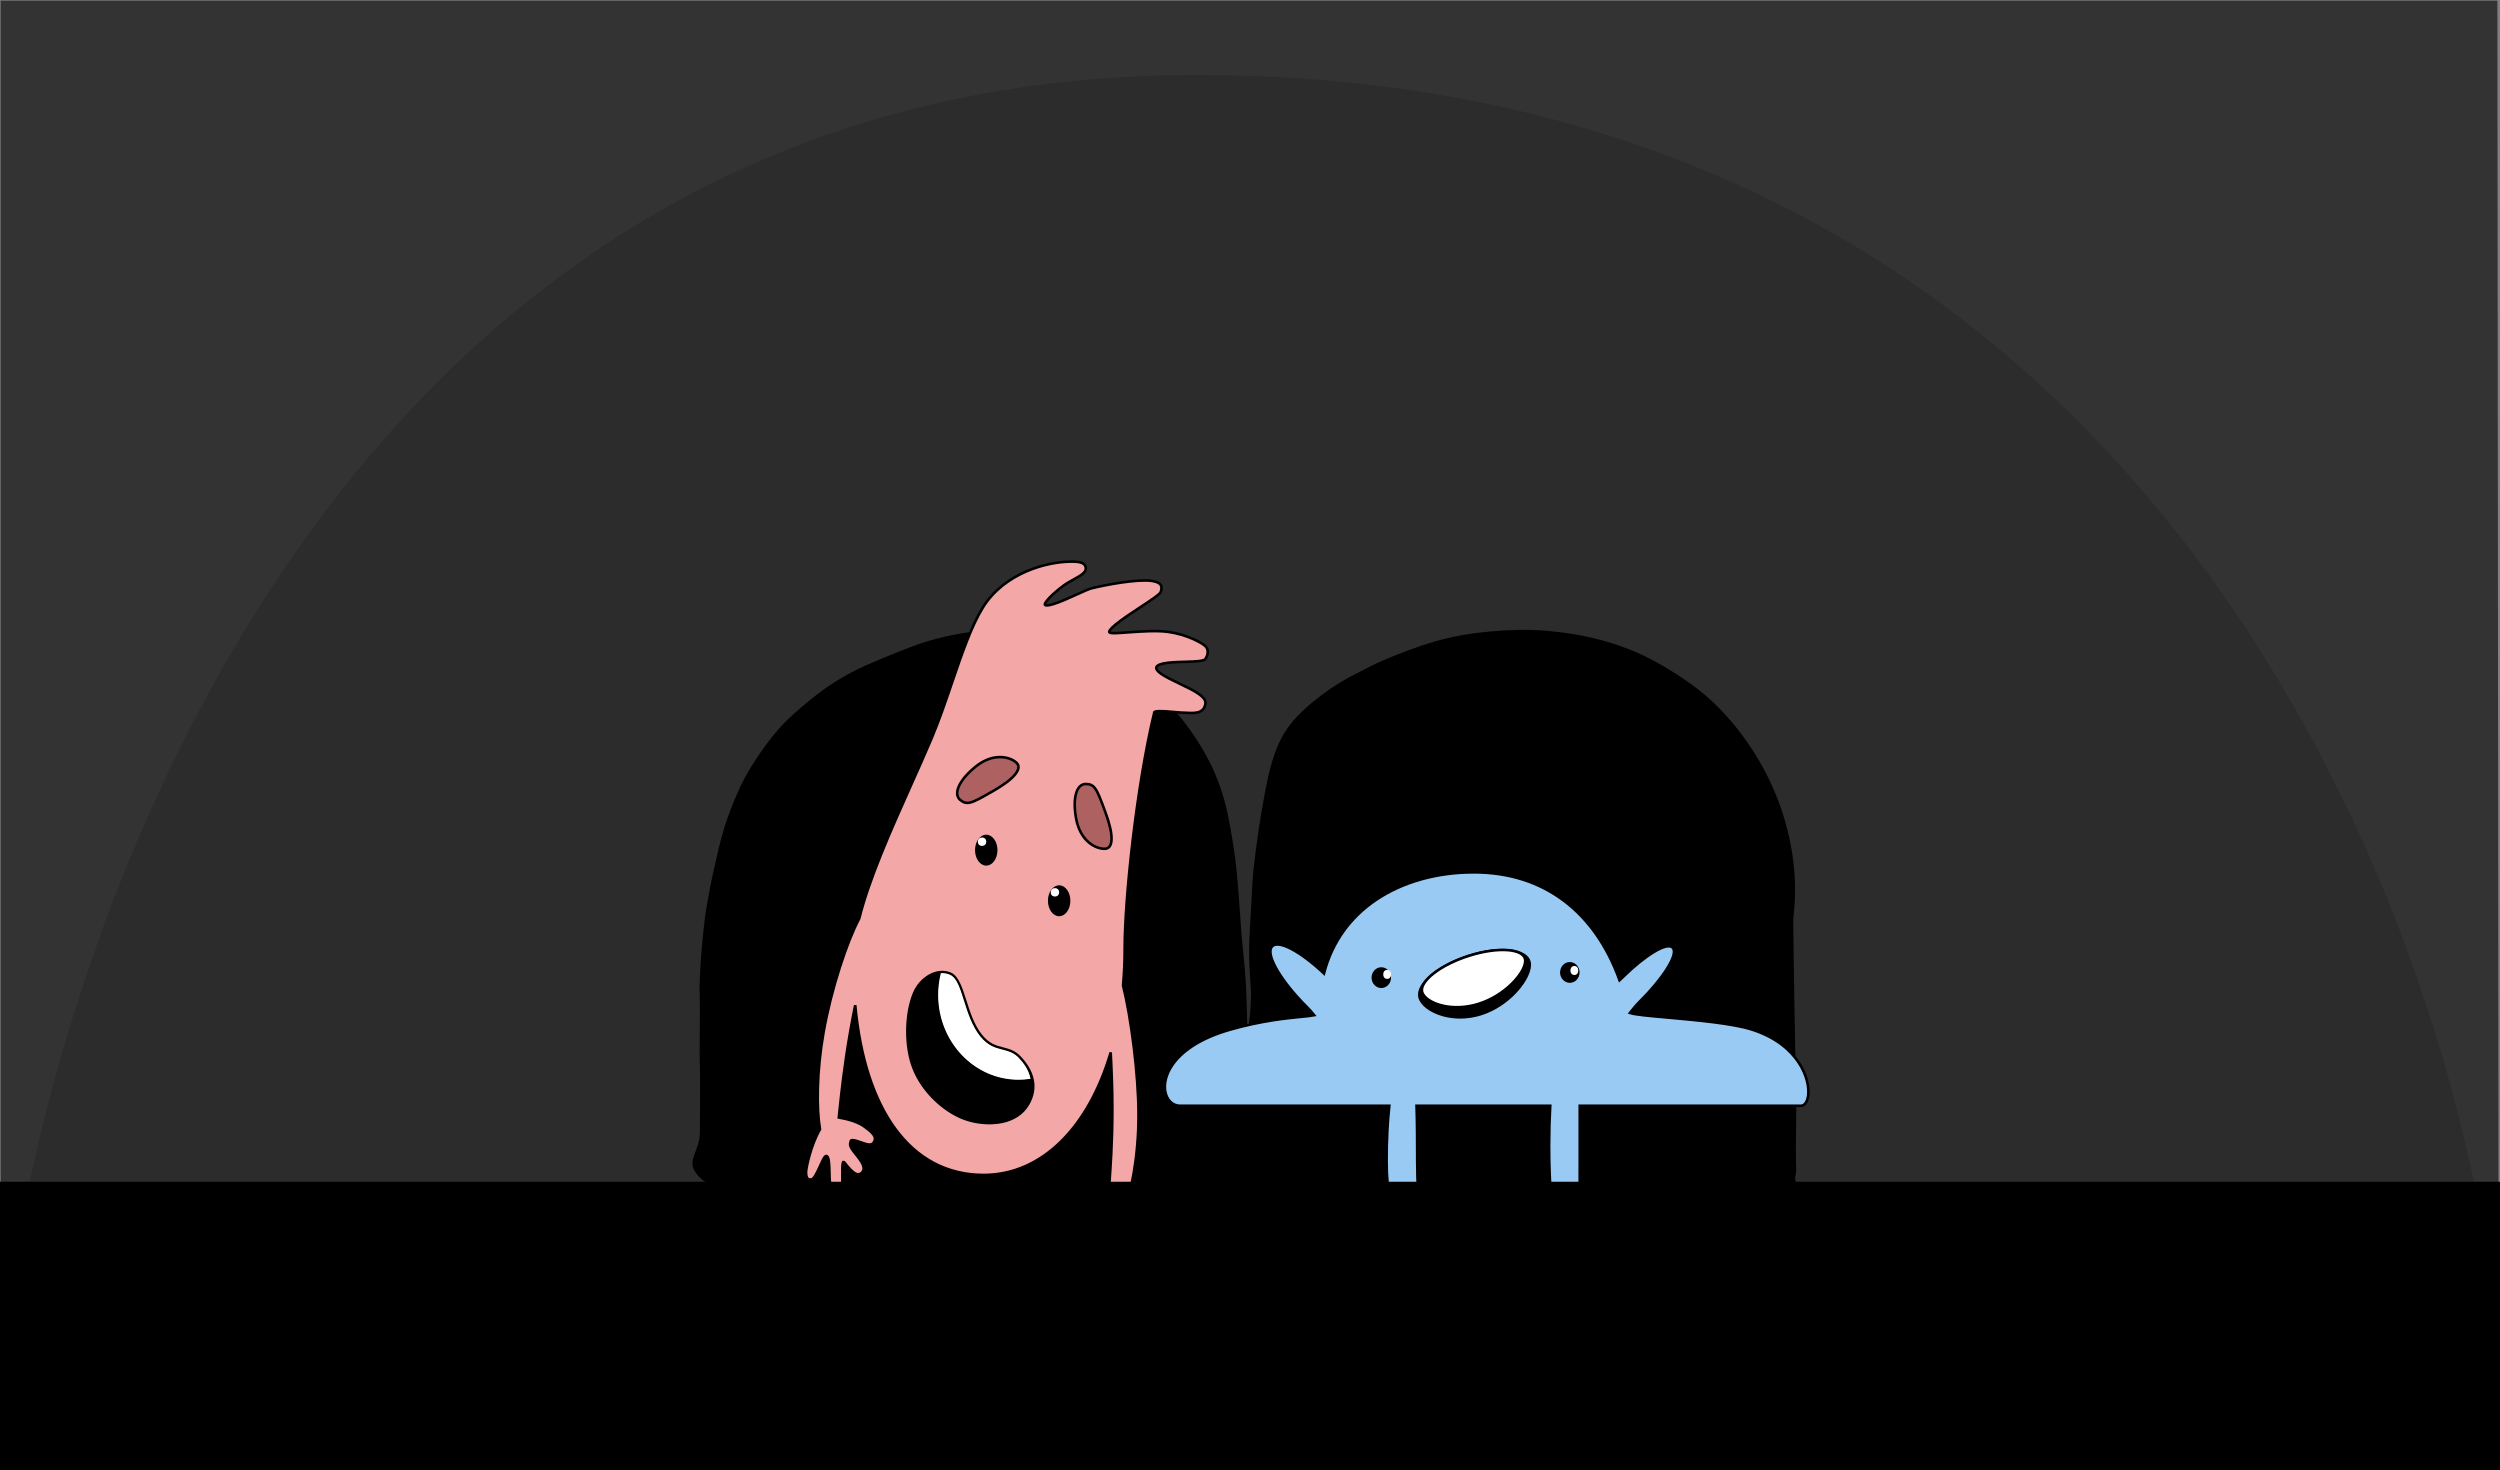 <?xml version="1.0" encoding="UTF-8"?>
<svg width="1923px" height="1131px" viewBox="0 0 1923 1131" version="1.1" xmlns="http://www.w3.org/2000/svg" xmlns:xlink="http://www.w3.org/1999/xlink">
    <rect x="0" y="0" width="1923" height="1131" fill="#808080" stroke="none"/>
    <!-- Generator: Sketch 62 (91390) - https://sketch.com -->
    <title>2scene2-2</title>
    <desc>Created with Sketch.</desc>
    <g id="Page-1" stroke="none" stroke-width="1" fill="none" fill-rule="evenodd">
        <g id="2scene2-2" fill-rule="nonzero">
            <g id="2scene1-(2)">
                <g id="Layer_3">
                    <polygon id="Path" fill="#333333" points="1922 1082 0.5 1082 0.5 0.5 1921 0.5"></polygon>
                    <path d="M1046.546,1124.14 C1433.862,1124.14 1769.718,1124.14 1907.47,1124.14 C1969.621,1124.14 1862.054,57.665 919.683,57.665 C76.665,57.665 -37.527,1124.14 9.883,1124.14 C443.382,1124.14 510,1124.14 1046.546,1124.14 Z" id="Oval" fill="#2C2C2C"></path>
                </g>
                <g id="Layer_2" transform="translate(532, 484)" fill="#000000">
                    <g id="Group-4" transform="translate(425, 227) scale(-1, 1) translate(-425, -227) ">
                        <g id="Group" transform="translate(0.236, 0.459)">
                            <path d="M419.439,279.262 C420.046,268.94 420.957,258.472 420.957,248.15 C420.957,237.827 420.198,227.36 419.591,217.038 C418.984,206.715 418.681,196.393 417.77,186.071 C416.708,175.749 415.342,165.426 413.824,155.25 C412.307,144.927 410.637,134.75 408.664,124.574 C405.629,109.163 402.291,93.461 394.096,79.795 C388.481,70.345 380.437,62.495 371.787,55.371 C363.289,48.392 353.88,41.85 344.167,36.616 C333.696,30.946 322.314,26.585 311.084,22.514 C299.854,18.443 288.32,14.663 276.483,12.192 C264.646,9.72 252.657,8.121 240.668,7.249 C228.527,6.377 216.386,6.086 204.397,6.958 C192.257,7.83 180.268,9.284 168.431,11.901 C156.593,14.518 145.06,18.153 133.83,22.514 C122.751,26.876 112.128,32.691 101.96,38.942 C91.793,45.194 81.928,51.882 73.126,59.878 C64.324,67.874 56.585,76.742 49.452,86.047 C42.319,95.351 36.097,105.383 30.786,115.705 C25.474,126.027 21.073,136.931 17.734,147.98 C14.396,159.175 5.35,165.726 4.136,177.211 C2.922,188.696 2.545,193.27 2.545,210.585 C2.545,227.901 0.811,336.543 0.204,352.245 C-0.403,367.801 0.811,397.131 0.204,412.687 C-0.403,428.388 6.049,423.192 11.664,437.876 C17.734,453.577 24.563,438.166 46.265,438.021 C56.281,438.021 67.966,437.876 81.169,437.73 C91.944,437.73 103.63,437.149 116.074,437.003 C127.152,436.858 138.838,437.149 150.978,437.003 C162.36,436.858 174.046,437.294 185.883,437.149 C197.417,437.003 209.102,436.858 220.787,436.712 C232.473,436.567 244.158,435.695 255.692,435.404 C267.529,435.113 279.214,435.259 290.596,434.968 C302.585,434.677 314.271,433.95 325.501,433.659 C337.945,433.223 349.63,433.078 360.405,432.642 C373.608,432.06 385.294,431.333 395.158,430.752 C416.252,429.298 428.697,427.408 428.697,425.227 C428.697,421.447 428.545,407.054 427.331,388.736 C426.724,377.541 426.117,364.893 425.206,352.245 C424.447,339.596 422.93,326.948 422.171,315.753 C420.653,294.818 419.743,297.58 419.439,279.262 Z" id="Path"></path>
                            <path d="M407.367,279.262 C407.949,272.138 408.822,265.014 409.259,257.89 C409.841,250.767 409.986,243.643 409.695,236.519 C409.259,222.271 408.968,207.878 408.094,193.776 C407.221,179.529 405.329,165.281 403.437,151.179 C401.545,137.222 399.216,123.265 396.305,109.599 C393.54,96.805 389.464,84.011 382.187,72.962 C375.055,62.059 364.867,53.045 354.533,45.049 C343.471,36.471 331.391,29.347 318.583,23.823 C305.484,18.153 291.948,13.064 278.266,8.993 C264.294,4.923 250.03,2.597 235.621,1.288 C221.358,-0.02 206.948,-0.457 192.539,0.707 C164.158,3.033 135.921,9.866 110.742,23.241 C98.661,29.638 86.727,37.198 75.811,45.63 C64.895,54.062 55.288,63.948 46.556,74.707 C29.381,96.078 16.282,120.794 8.713,147.108 C0.708,174.876 -1.62,204.68 4.347,233.175 C5.075,236.664 5.948,240.154 6.821,243.643 C7.695,246.841 9.15,250.185 9.296,253.093 C9.587,257.6 9.587,262.252 9.296,266.759 C8.713,276.645 8.277,286.531 7.695,296.272 C6.53,315.899 5.657,335.525 4.929,355.152 C4.493,364.893 4.056,374.634 3.91,384.374 C3.765,393.824 4.201,403.565 3.037,413.015 C2.892,413.887 3.037,412.724 3.037,412.724 C3.037,413.015 2.892,413.306 2.892,413.596 C2.746,414.178 2.746,414.614 2.6,415.196 C2.309,416.213 2.164,417.231 1.873,418.249 C1.291,420.429 0.854,422.756 0.417,425.082 C-0.31,430.025 0.854,435.259 2.6,439.911 C4.201,444.418 6.53,448.779 11.042,450.96 C15.7,453.141 20.503,452.263 25.015,450.669 C26.47,450.088 27.926,449.506 29.381,448.925 C30.254,448.634 30.982,448.198 31.855,447.907 C32.146,447.762 33.893,447.325 32.729,447.616 C31.419,447.907 33.311,447.471 33.602,447.325 C35.785,446.599 38.114,446.162 40.443,445.726 C41.461,445.581 39.86,445.872 39.86,445.726 C39.86,445.726 40.734,445.581 40.879,445.581 C41.461,445.581 42.189,445.436 42.917,445.436 C44.518,445.436 45.973,445.436 47.574,445.436 C60.674,445.436 73.773,445.29 86.872,445.145 C114.817,444.563 142.617,444.854 170.562,444.854 C185.116,444.854 199.671,444.709 214.226,444.418 C228.489,444.127 242.753,443.255 257.017,443.109 C271.135,442.964 285.253,442.673 299.225,442.092 C312.907,441.51 326.442,441.219 340.124,440.783 C353.078,440.347 365.886,439.62 378.839,438.602 C385.534,438.166 392.23,437.439 398.925,436.712 C402.709,436.276 406.493,435.84 410.132,434.677 C414.498,433.369 419.01,431.043 419.447,425.954 C419.592,422.901 419.447,419.848 419.301,416.795 C419.01,404.437 418.283,392.08 417.7,379.867 C416.973,365.765 416.245,351.518 415.081,337.415 C414.062,325.494 413.334,313.718 412.315,301.796 C412.024,298.307 411.733,294.818 411.151,291.474 C411.151,291.038 411.005,290.747 411.005,290.311 C410.86,289.148 411.296,291.91 411.005,290.602 C410.86,289.584 410.714,288.566 410.569,287.549 C410.423,286.386 410.277,285.368 410.132,284.205 C409.986,283.623 409.986,282.896 409.841,282.315 C409.695,281.006 409.55,280.57 409.55,279.843 C409.404,271.847 394.704,271.847 394.849,279.843 C394.849,281.443 394.413,284.786 394.267,287.258 C394.122,289.148 393.976,291.038 393.976,292.928 C393.831,295.981 394.267,298.889 394.558,301.942 C395.723,313.572 396.305,325.203 397.324,336.834 C398.488,350.645 399.216,364.602 399.944,378.414 C400.671,390.626 401.399,402.983 401.69,415.196 C401.836,418.54 401.69,421.883 401.836,425.082 C401.836,425.227 401.836,425.518 401.836,425.663 C401.545,424.936 402.709,422.756 402.855,422.465 C404.019,420.866 404.456,420.866 403.873,421.302 C406.493,419.266 405.62,420.284 405.038,420.575 C403,421.302 406.348,420.284 405.474,420.429 C404.747,420.575 404.019,420.866 403.291,421.011 C401.545,421.447 399.798,421.738 398.052,421.883 C397.033,422.029 395.868,422.174 394.849,422.319 C394.267,422.465 393.685,422.465 393.103,422.61 C392.666,422.61 392.23,422.756 391.793,422.756 C393.103,422.61 393.103,422.61 392.084,422.756 C386.117,423.337 380.295,423.919 374.327,424.209 C348.129,426.099 321.785,426.536 295.586,427.699 C281.76,428.28 267.933,428.571 253.96,428.716 C239.988,428.862 226.015,429.879 212.043,430.17 C184.243,430.752 156.298,430.752 128.499,430.606 C102.155,430.461 75.811,431.333 49.321,431.624 C43.499,431.624 37.677,431.769 32.001,433.078 C27.635,434.096 23.559,435.84 19.484,437.585 C18.756,437.876 18.174,438.166 17.446,438.457 C16.136,439.039 19.484,437.876 18.174,438.166 C17.883,438.312 17.592,438.312 17.301,438.457 C17.01,438.457 16.719,438.602 16.427,438.602 C15.117,438.893 18.756,438.457 17.592,438.457 C16.864,438.457 15.991,438.166 18.756,438.602 C17.155,438.312 20.503,439.475 19.484,438.893 C18.465,438.312 21.23,440.202 20.212,439.329 C19.338,438.602 20.357,439.039 20.648,439.911 C20.503,439.475 19.775,438.602 19.484,438.166 C18.611,437.003 20.066,439.62 19.484,438.166 C19.338,437.73 19.047,437.294 18.902,436.712 C18.32,435.259 17.883,433.659 17.446,432.06 C17.301,431.479 17.155,430.897 17.01,430.316 C16.573,428.571 17.155,431.624 17.01,430.025 C16.864,429.007 16.864,428.135 16.864,427.117 C16.864,426.39 16.719,425.227 17.01,424.5 C16.282,426.099 16.864,425.373 17.01,424.646 C17.155,424.064 17.301,423.483 17.446,423.046 C18.611,418.103 19.775,413.306 20.066,408.217 C20.648,399.203 20.357,390.335 20.503,381.321 C20.939,362.276 21.813,343.231 22.831,324.331 C23.85,304.995 24.578,285.659 25.742,266.177 C26.034,261.67 25.888,257.164 25.742,252.802 C25.597,249.022 24.432,245.824 23.268,242.334 C22.249,238.845 21.376,235.356 20.503,231.867 C17.592,219.073 16.719,205.552 17.301,192.032 C18.465,165.717 25.888,138.53 37.968,115.414 C50.049,92.153 66.059,71.072 86.435,55.225 C97.06,46.939 106.958,40.687 118.747,34.436 C124.278,31.383 130.1,28.766 136.067,26.439 C142.471,23.968 147.274,22.223 154.115,20.333 C160.664,18.443 167.36,16.99 174.055,15.826 C181.332,14.518 186.717,13.936 193.413,13.355 C207.531,12.192 221.649,12.483 235.621,13.791 C241.443,14.373 248.138,15.245 254.979,16.553 C261.82,17.862 268.515,19.316 275.064,21.351 C287.727,25.131 299.953,29.638 312.47,35.163 C324.841,40.687 335.321,46.939 345.8,55.225 C355.552,62.931 363.994,70.491 370.543,80.958 C376.947,91.135 380.295,103.638 382.915,115.705 C385.826,128.79 388.009,142.02 389.901,155.25 C393.976,183.018 395.868,210.931 397.324,238.991 C398.052,252.511 397.324,265.887 397.178,279.262 C397.033,284.932 406.93,284.786 407.367,279.262 Z" id="Path"></path>
                        </g>
                        <g id="Group" transform="translate(416.983, 0.289)">
                            <path d="M421.865,215.288 C420.067,204.664 418.119,194.185 415.721,183.707 C413.324,173.229 411.077,162.605 407.93,152.418 C404.634,142.085 400.739,132.043 396.244,122.292 C391.749,112.396 386.055,103.228 379.912,94.35 C373.769,85.473 367.177,77.032 359.236,69.319 C352.343,62.77 345.301,56.512 337.36,51.273 C329.569,46.033 321.179,41.231 312.788,36.865 C304.248,32.499 295.258,29.297 286.418,25.804 C277.578,22.312 268.888,18.819 259.749,16.054 C250.609,13.289 241.319,11.251 232.03,9.65 C222.741,8.05 213.301,6.74 203.712,6.594 C191.426,6.449 179.29,7.613 167.453,10.233 C155.617,12.707 144.08,16.781 132.992,21.73 C121.905,26.678 111.117,32.208 101.229,39.048 C91.34,45.888 82.05,53.601 73.51,62.188 C65.119,70.774 57.928,80.525 51.335,90.275 C44.593,100.317 39.199,110.65 35.154,121.565 C31.108,132.625 28.711,143.977 26.613,155.619 C24.516,166.971 22.718,178.613 21.669,190.402 C20.62,202.044 19.721,213.687 18.972,225.475 C18.223,237.263 17.024,248.906 15.825,260.548 C14.926,268.407 14.477,279.904 14.177,293.147 C13.878,303.189 13.578,314.395 13.578,325.892 C13.578,336.807 13.878,347.867 14.027,358.637 C14.177,370.425 14.027,381.631 14.177,391.382 C14.477,410.737 -0.656,418.305 15.076,424.126 C31.108,430.093 32.307,423.835 49.387,423.69 C66.618,423.544 66.618,423.69 83.698,423.544 C100.929,423.399 100.929,423.253 118.009,423.253 C135.24,423.108 135.24,423.108 152.321,422.962 C169.551,422.817 169.551,423.253 186.632,423.108 C203.862,422.962 203.862,422.962 220.943,422.817 C238.173,422.671 238.173,421.943 255.254,421.798 C272.484,421.652 272.484,422.38 289.565,422.234 C306.795,422.089 306.795,421.798 323.876,421.652 C341.106,421.507 341.106,421.943 358.187,421.798 C375.417,421.652 375.417,421.216 392.498,421.216 C409.728,421.07 415.272,433.149 427.109,421.07 C439.395,408.409 426.659,403.461 426.659,386.142 C426.659,368.824 426.509,368.824 426.509,351.36 C426.509,334.042 426.959,334.042 426.809,316.578 C426.809,299.26 426.509,299.26 426.809,281.796 C427.113,274.718 426.653,264.198 425.88,253.481 C424.745,237.755 422.934,221.606 421.865,215.288 Z" id="Path"></path>
                            <path d="M419.41,247.014 C417.668,231.733 415.199,216.452 412.731,201.316 C410.407,186.618 407.503,171.919 403.873,157.511 C396.758,129.715 384.56,103.373 367.135,80.525 C349.71,57.676 326.04,39.776 300.048,27.987 C293.513,25.077 286.979,22.457 280.444,19.692 C273.329,16.781 266.359,14.016 259.099,11.397 C245.304,6.594 230.637,3.392 216.116,1.501 C200.434,-0.537 184.896,-0.391 169.359,2.083 C154.838,4.411 140.607,9.068 127.103,15.035 C100.82,26.823 76.715,43.705 58.273,65.971 C49.415,76.595 41.574,88.383 35.185,100.754 C28.36,113.852 23.713,127.532 20.664,141.939 C17.614,156.784 15.146,171.773 13.694,186.763 C12.242,201.899 11.37,216.888 10.209,232.024 C9.192,245.413 7.45,258.656 6.724,272.045 C5.998,286.016 5.707,300.133 5.417,314.104 C5.126,328.803 5.562,343.502 5.562,358.055 C5.562,365.331 5.562,372.462 5.707,379.739 C5.707,383.086 5.707,386.434 5.852,389.781 C5.852,391.236 5.852,392.546 5.852,394.001 C5.852,394.729 5.707,395.457 5.707,396.039 C5.707,396.33 5.562,396.621 5.562,396.912 C5.417,397.931 5.852,395.311 5.562,397.057 C4.691,401.278 3.093,405.207 1.641,409.282 C0.334,412.92 -0.682,416.85 0.625,420.634 C2.367,425.727 7.45,428.638 12.096,430.384 C17.614,432.422 23.423,434.023 29.376,433.44 C34.168,433.004 38.815,431.549 43.607,430.821 C45.204,430.53 42.01,430.966 43.752,430.821 C44.478,430.821 45.35,430.675 46.076,430.675 C47.818,430.53 49.561,430.53 51.303,430.53 C54.062,430.53 56.966,430.53 59.725,430.53 C69.89,430.53 80.2,430.53 90.365,430.384 C110.549,430.239 130.588,429.948 150.772,429.802 C160.646,429.802 170.521,430.093 180.395,429.948 C190.269,429.948 200.143,429.802 210.018,429.802 C220.182,429.802 230.347,429.22 240.512,428.929 C250.676,428.638 260.841,429.075 271.151,429.22 C291.916,429.657 312.681,428.492 333.301,428.783 C343.756,428.929 354.211,428.783 364.666,428.492 C369.603,428.347 374.395,428.201 379.332,428.201 C380.785,428.201 382.382,428.201 383.834,428.201 C385.431,428.201 382.091,427.91 384.124,428.201 C384.705,428.347 385.431,428.347 386.012,428.492 C387.174,428.783 388.335,429.075 389.642,429.366 C390.078,429.511 390.514,429.657 391.094,429.802 C388.626,429.22 390.514,429.657 391.24,429.802 C395.886,431.549 400.533,433.44 405.615,433.149 C412.876,432.713 418.394,428.783 423.041,423.544 C426.526,419.615 429.139,414.521 428.704,409.282 C428.413,404.771 426.671,400.841 425.219,396.766 C424.928,395.748 424.493,394.729 424.202,393.71 C424.057,393.128 423.912,392.546 423.767,391.964 C423.767,391.673 423.621,391.382 423.621,391.091 C423.621,390.8 423.331,389.344 423.476,390.363 C423.621,391.382 423.331,389.49 423.331,389.199 C423.186,388.471 423.186,387.743 423.186,387.016 C423.186,385.269 423.186,383.523 423.186,381.922 C423.186,377.265 423.186,372.462 423.186,367.805 C423.186,357.327 423.041,346.849 423.331,336.37 C423.767,315.85 423.331,295.33 423.767,274.665 C423.912,265.351 423.912,256.037 423.476,246.723 C423.331,242.357 418.83,239.3 414.618,239.446 C410.698,239.591 405.615,242.065 405.761,246.723 C406.342,266.078 405.47,285.434 405.615,304.79 C405.761,325.456 405.325,346.121 405.47,366.641 C405.47,370.862 405.47,375.228 405.47,379.448 C405.47,385.706 405.615,391.673 407.358,397.785 C408.52,401.569 409.827,405.498 411.133,409.137 C411.424,409.864 410.988,408.118 410.988,408.118 C410.988,408.263 410.988,408.554 410.988,408.7 C410.988,409.137 411.133,409.573 410.988,410.01 C410.988,410.446 410.988,410.737 410.988,411.174 C410.988,412.193 410.553,410.737 411.133,410.446 C410.988,410.446 410.988,411.174 410.988,411.174 C410.843,411.611 410.698,412.047 410.553,412.338 C410.117,413.503 411.424,411.029 410.553,412.484 C409.827,413.648 409.1,414.521 408.229,415.686 C407.794,416.413 408.374,415.54 408.52,415.394 C408.229,415.686 408.084,415.831 407.794,416.122 C407.358,416.559 406.777,417.141 406.196,417.577 C406.051,417.723 404.889,418.451 404.889,418.596 C404.889,418.451 406.632,417.577 405.47,418.305 C405.18,418.451 404.889,418.596 404.744,418.742 C404.599,418.887 404.309,418.887 404.163,419.033 C403.583,419.469 405.325,418.596 405.325,418.596 C405.035,418.596 404.309,418.742 404.018,418.887 C403.583,419.033 406.342,418.887 404.889,418.742 C404.454,418.742 402.566,418.596 404.309,418.742 C406.051,418.887 404.599,418.742 404.163,418.596 C403.728,418.451 403.292,418.451 402.856,418.305 C402.421,418.16 402.13,418.014 401.695,418.014 C400.533,417.723 403.728,418.742 401.84,418.014 C399.226,417.141 396.758,416.122 394.144,415.394 C384.124,412.338 373.088,413.648 362.779,413.939 C342.304,414.521 321.829,413.794 301.355,414.23 C291.19,414.521 280.88,414.812 270.57,414.521 C260.551,414.376 250.531,414.085 240.512,414.376 C230.637,414.667 220.908,415.249 211.034,415.249 C201.45,415.394 192.012,415.394 182.428,415.54 C172.844,415.686 163.115,415.394 153.531,415.394 C143.657,415.394 133.782,415.54 123.908,415.686 C103.579,415.831 83.395,416.122 63.065,416.268 C57.692,416.268 52.32,416.268 47.092,416.413 C41.574,416.559 36.347,417.577 31.119,418.742 C30.248,418.887 29.231,419.178 28.36,419.324 C26.908,419.615 28.215,419.178 28.941,419.324 C28.36,419.324 27.779,419.469 27.343,419.469 C26.908,419.469 26.472,419.469 26.037,419.469 C25.746,419.469 25.601,419.469 25.311,419.469 C24.439,419.469 26.472,419.615 26.327,419.615 C25.02,419.178 23.713,419.178 22.406,418.742 C21.826,418.596 21.245,418.305 20.519,418.16 C19.647,417.869 20.809,418.305 20.954,418.305 C20.519,418.16 20.083,418.014 19.502,417.723 C18.486,417.286 17.469,416.85 16.453,416.268 C15.291,415.686 17.76,417.286 16.888,416.559 C16.598,416.268 15.581,415.249 16.598,416.413 C17.614,417.577 16.743,416.559 16.598,416.268 C16.162,415.103 17.469,417.869 16.888,416.704 C16.743,416.413 16.598,415.249 16.888,416.704 C17.179,418.16 16.888,416.85 17.034,416.559 C17.034,416.268 17.179,415.977 17.034,415.686 C17.034,415.686 16.598,417.432 16.888,416.85 C17.034,416.559 17.034,416.268 17.034,416.122 C17.469,414.521 18.05,412.92 18.631,411.465 C20.373,406.808 21.826,402.297 22.552,397.494 C23.423,391.527 22.842,385.415 22.842,379.302 C22.842,372.171 22.842,365.04 22.697,358.055 C22.406,329.967 22.116,301.734 23.568,273.646 C24.149,260.694 25.891,247.741 26.908,234.789 C28.07,220.09 28.941,205.391 30.102,190.693 C31.409,175.848 33.442,162.314 36.201,148.052 C38.96,134.372 42.736,121.128 48.98,108.612 C49.125,108.467 49.851,106.866 49.561,107.448 C49.996,106.72 50.432,105.847 50.868,105.12 C51.739,103.519 52.61,101.918 53.481,100.463 C55.224,97.406 57.112,94.496 58.999,91.585 C62.775,85.909 66.55,80.379 70.761,74.994 C75.263,69.319 78.603,65.68 83.685,60.732 C88.622,56.075 93.85,51.564 99.222,47.489 C109.968,39.193 120.859,33.081 133.782,27.114 C136.977,25.659 140.172,24.349 143.366,23.039 C144.964,22.457 146.416,21.875 148.013,21.293 C148.303,21.147 148.739,21.002 149.029,20.856 C150.191,20.42 148.013,21.147 149.32,20.711 C150.191,20.42 151.062,20.129 151.934,19.838 C158.613,17.655 165.438,16.054 172.263,14.744 C174.006,14.453 175.748,14.162 177.345,13.871 C178.217,13.725 179.233,13.58 180.104,13.58 C180.104,13.58 181.411,13.434 180.685,13.58 C179.959,13.725 181.556,13.434 181.556,13.434 C185.187,13.143 188.817,12.852 192.447,12.852 C196.077,12.707 199.708,12.852 203.338,12.998 C205.08,13.143 206.823,13.289 208.566,13.434 C209.146,13.434 209.582,13.58 210.163,13.58 C210.018,13.58 209.146,13.434 210.018,13.58 C210.889,13.725 211.905,13.871 212.777,13.871 C226.862,15.763 241.093,18.819 254.597,23.33 C255.033,23.476 255.614,23.621 256.049,23.913 C255.904,23.913 255.178,23.621 256.049,23.913 C256.775,24.204 257.501,24.495 258.227,24.786 C260.115,25.513 261.858,26.241 263.745,26.823 C266.94,28.133 270.135,29.297 273.329,30.607 C279.864,33.227 286.543,35.846 293.078,38.757 C299.467,41.667 305.566,45.015 311.519,48.508 C317.183,51.855 322.265,55.202 327.783,59.568 C338.528,67.863 347.677,77.032 355.663,87.656 C363.65,98.28 371.201,109.777 376.864,121.71 C382.963,134.517 387.9,147.906 391.675,161.586 C395.596,175.703 398.645,190.11 401.404,204.373 C404.163,218.344 407.068,232.46 409.246,246.577 C409.681,249.197 411.714,250.797 414.328,250.797 C416.506,251.234 419.701,249.633 419.41,247.014 Z" id="Path"></path>
                        </g>
                    </g>
                </g>
            </g>
            <g id="Group-3" transform="translate(774.5, 706) scale(-1, 1) translate(-774.5, -706) translate(620, 432)">
                <path d="M306.471,475.205 C305.718,475.312 304.96,475.386 304.098,474.891 C303.548,474.575 302.94,474.011 302.322,472.986 C300.463,469.899 299.02,466.713 297.786,463.986 C296.536,461.223 295.522,458.938 294.478,457.777 C294.175,457.441 293.884,457.199 293.56,457.152 C293.291,457.113 293.025,457.237 292.737,457.467 C291.112,458.766 291.097,466.243 290.958,471.481 C290.897,473.813 290.841,475.763 290.695,476.707 C290.542,477.694 290.495,478.625 290.451,479.48 C290.363,481.166 290.249,482.57 289.581,483.595 C289.024,484.451 288.106,485.094 286.458,485.385 C285.55,485.546 284.779,485.511 284.127,485.292 C283.441,485.062 282.875,484.633 282.422,483.974 C281.638,482.836 281.199,480.928 281.082,478.093 C281.01,476.353 281.039,474.245 281.068,472.107 C281.112,468.861 281.162,465.543 280.844,463.388 C280.738,462.669 280.6,462.09 280.384,461.724 C279.778,461.616 279.087,462.674 278.122,463.872 C276.219,466.232 273.555,469.493 270.607,470.894 C269.92,471.22 269.237,471.324 268.593,471.263 C267.888,471.196 267.226,470.93 266.653,470.526 C265.429,469.663 264.629,468.17 264.656,466.752 C264.716,463.465 267.522,459.842 270.303,456.364 C273.017,452.969 275.888,449.68 274.914,447.016 C274.826,446.776 274.771,446.507 274.719,446.232 C274.646,445.851 274.635,445.387 274.22,445.154 C273.867,444.956 273.302,444.924 272.412,445.053 C270.71,445.301 268.732,446.007 266.786,446.696 C264.644,447.454 262.54,448.19 260.85,448.36 C259.368,448.509 258.197,448.219 257.44,447.377 C256.658,446.506 256.233,445.646 256.066,444.814 C255.876,443.865 256.018,442.941 256.399,442.052 C257.338,439.861 259.823,437.882 261.846,436.309 C262.247,435.998 262.626,435.703 262.967,435.425 C268.11,431.235 275.685,429.058 283.793,427.537 C283.627,425.986 283.455,424.355 283.275,422.645 C281.73,407.984 279.57,387.479 274.903,360.932 C273.683,353.986 272.428,347.41 271.172,341.213 C267.401,381.565 256.829,413.813 240.482,436.15 C223.585,459.239 200.524,471.772 172.394,471.772 C149.759,471.772 129.339,462.438 112.476,445.668 C96.104,429.387 83.084,406.086 74.663,377.531 C73.945,391.077 73.376,405.852 73.376,421.115 C73.376,446.841 74.799,466.471 75.816,480.507 C76.087,484.256 76.33,487.607 76.51,490.568 C85.359,490.594 93.571,491.355 99.578,494.707 C99.962,494.921 100.387,495.146 100.835,495.382 C103.1,496.579 105.89,498.095 107.194,500.089 C107.723,500.898 108.022,501.784 107.999,502.752 C107.979,503.6 107.71,504.52 107.09,505.515 C106.491,506.476 105.387,506.965 103.903,507.077 C102.209,507.204 100.009,506.846 97.768,506.472 C95.733,506.132 93.663,505.782 91.943,505.834 C91.044,505.862 90.493,505.992 90.181,506.248 C89.812,506.55 89.882,507.009 89.876,507.397 C89.872,507.677 89.864,507.952 89.819,508.203 C89.321,510.997 92.718,513.735 95.978,516.606 C99.319,519.547 102.709,522.625 103.338,525.852 C103.609,527.244 103.08,528.854 102.025,529.917 C101.53,530.415 100.925,530.792 100.242,530.98 C99.618,531.153 98.928,531.169 98.194,530.967 C95.049,530.102 91.861,527.354 89.578,525.361 C88.42,524.35 87.557,523.429 87.124,523.429 C86.829,524.039 86.794,524.633 86.814,525.359 C86.873,527.537 87.496,530.795 88.102,533.985 C88.501,536.085 88.894,538.156 89.124,539.882 C89.499,542.695 89.398,544.65 88.823,545.908 C88.491,546.635 88.007,547.157 87.372,547.503 C86.768,547.831 86.014,548 85.092,548 C83.419,548 82.404,547.526 81.707,546.781 C80.872,545.887 80.516,544.525 80.138,542.88 C79.946,542.046 79.739,541.137 79.417,540.192 C79.11,539.287 78.718,537.377 78.253,535.091 C77.21,529.956 75.901,522.596 74.076,521.6 C73.753,521.423 73.469,521.348 73.211,521.433 C72.9,521.535 72.655,521.825 72.416,522.209 C71.588,523.534 70.985,525.961 70.232,528.899 C69.489,531.8 68.62,535.188 67.323,538.552 C66.892,539.67 66.391,540.331 65.903,540.738 C65.128,541.386 64.353,541.436 63.759,541.456 C62.722,541.499 62.042,541.004 61.521,540.245 C60.879,539.311 60.505,537.94 60.299,537.111 C59.408,533.511 60.38,513.454 65.47,500.96 C59.228,487.806 53.266,458.697 53.266,425.619 C53.266,394.53 59.031,350.339 65.157,326.016 C64.327,316.708 63.901,307.069 63.901,297.142 C63.901,259.547 54.864,172.615 41.059,115.658 C40.829,115.49 40.622,115.413 40.37,115.344 C39.673,115.152 38.686,115.059 37.516,115.027 C34.153,114.935 29.336,115.364 25.297,115.722 C22.54,115.967 20.139,116.179 18.782,116.179 C17.893,116.179 16.908,116.232 15.876,116.288 C12.468,116.472 8.582,116.644 5.776,115.231 C3.693,114.182 2.146,112.304 1.774,108.941 C1.651,107.831 2.007,106.706 2.793,105.581 C3.569,104.469 4.775,103.347 6.298,102.23 C10.144,99.408 16.051,96.575 21.862,93.794 C27.243,91.218 32.541,88.688 35.98,86.24 C37.24,85.342 38.246,84.462 38.888,83.591 C39.389,82.913 39.668,82.249 39.595,81.585 C39.517,80.867 39.03,80.309 38.305,79.837 C37.335,79.206 35.946,78.74 34.283,78.377 C29.588,77.351 22.781,77.186 16.662,77.034 C9.139,76.846 2.868,76.455 1.884,74.976 C0.619,73.075 0,71.19 0,69.487 C0,67.713 0.66,66.122 1.984,64.874 C4.382,62.613 15.874,56.047 30.602,54.041 C38.986,52.899 50.391,53.671 59.736,54.309 C67.941,54.869 74.803,55.613 75.722,54.32 C75.825,54.176 75.822,53.999 75.78,53.805 C75.701,53.448 75.483,53.046 75.166,52.597 C74.368,51.466 72.962,50.108 71.157,48.599 C66.135,44.401 58.064,39.104 50.98,34.453 C43.242,29.372 36.776,24.986 36.266,23.553 C35.446,21.249 35.2,19.196 36.464,17.603 C37.44,16.372 39.388,15.368 42.997,14.848 C54.324,13.217 79.134,17.993 89.539,20.58 C91.379,21.038 95.453,22.881 100.252,25.061 C106.419,27.863 113.805,31.221 119.12,32.808 C120.99,33.366 122.593,33.706 123.777,33.701 C124.234,33.699 124.62,33.648 124.916,33.517 C125.095,33.438 125.235,33.328 125.307,33.16 C125.472,32.776 125.174,32.192 124.761,31.492 C124.172,30.492 123.194,29.277 121.909,27.913 C119.275,25.118 115.367,21.728 110.791,18.339 C108.468,16.619 105.74,15.122 103.177,13.713 C100.384,12.178 97.785,10.742 96.067,9.255 C94.614,7.996 93.792,6.685 93.792,5.296 C93.792,4.272 94.057,3.444 94.513,2.77 C95.005,2.043 95.726,1.49 96.619,1.085 C98.684,0.146 101.726,0.009 104.624,0 L105.023,0 C123.807,0 156.527,8.721 172.971,35.298 C181.878,49.695 189.206,71.148 196.798,93.397 C201.717,107.814 206.749,122.564 212.405,135.932 C217.219,147.311 222.629,159.389 228.181,171.783 C243.675,206.375 260.263,243.42 268.102,274.585 C277.355,291.891 289.634,328.562 295.526,362.077 C300.884,392.561 300.988,420.607 298.27,436.684 C305.076,448.207 309.237,466.753 308.99,470.343 C308.931,471.196 308.8,472.61 308.329,473.642 C307.937,474.503 307.323,475.093 306.471,475.205 Z" id="Combined-Shape" stroke="#000000" stroke-width="2" fill="#F3A7A7"></path>
                <g id="Group-2" transform="translate(74, 139)">
                    <path d="M0.025,74.974 C-0.223,70.073 1.347,62.94 4.612,54.11 C4.78,53.654 4.946,53.206 5.108,52.767 C8.328,44.051 10.297,38.677 12.56,35.558 C14.446,32.959 16.544,32.036 19.837,32.036 C21.581,32.036 23.084,32.679 24.314,33.874 C25.632,35.154 26.637,37.048 27.316,39.441 C28.693,44.293 28.717,51.156 27.129,59.269 C25.726,66.439 22.783,71.701 19.271,75.338 C14.881,79.884 9.61,81.886 5.425,81.886 C3.767,81.886 2.489,81.329 1.603,80.228 C0.644,79.036 0.14,77.255 0.025,74.974 Z" id="Oval" stroke="#000000" stroke-width="2" fill="#AD6161"></path>
                    <path d="M87.409,53.724 C85.749,53.722 84.467,53.164 83.579,52.062 C82.617,50.87 82.11,49.091 81.991,46.812 C81.737,41.917 83.298,34.795 86.554,25.981 C86.722,25.525 86.887,25.078 87.049,24.639 C90.26,15.938 92.224,10.574 94.485,7.462 C96.369,4.869 98.469,3.95 101.766,3.955 C103.512,3.957 105.019,4.602 106.252,5.797 C107.573,7.078 108.582,8.971 109.265,11.362 C110.651,16.211 110.685,23.065 109.107,31.166 C107.712,38.325 104.773,43.577 101.262,47.204 C96.874,51.738 91.599,53.73 87.409,53.724 Z" id="Oval" stroke="#000000" stroke-width="2" fill="#AD6161" transform="translate(96.131, 28.839) scale(-1, 1) rotate(-140) translate(-96.131, -28.839) "></path>
                    <ellipse id="Oval" fill="#000000" cx="40.301" cy="121.868" rx="8.627" ry="11.896"></ellipse>
                    <ellipse id="Oval" fill="#000000" cx="96.378" cy="82.934" rx="8.627" ry="11.896"></ellipse>
                    <path d="M153.344,246.041 C147.27,266.403 129.453,282.691 113.691,288.785 C105.414,291.985 94.212,293.515 84.239,291.39 C76.227,289.682 69.014,285.621 64.685,278.229 C60.975,271.893 60.128,265.858 61.133,260.283 C62.336,253.603 66.216,247.575 71.074,242.489 C75.044,238.333 79.298,237.203 83.788,236.049 C89.189,234.661 94.875,233.215 100.746,225.922 C107.044,218.098 110.314,207.712 113.18,198.655 C116.356,188.616 119.073,180.695 124.15,178.465 C128.989,176.34 134.553,177.026 139.547,179.764 C144.546,182.504 148.964,187.298 151.453,193.303 C157.428,207.718 158.259,229.567 153.344,246.041 Z" id="Oval" stroke="#000000" stroke-width="3" fill="#000000"></path>
                    <g id="Combined-Shape" transform="translate(62.4, 177.237)">
                        <g id="path-2-link" fill="#FFFFFF">
                            <path d="M62.016,1.832 C64.076,0.928 66.331,0.527 68.635,0.581 C69.946,5.852 70.643,11.385 70.643,17.091 C70.643,52.928 43.123,81.98 9.174,81.98 C6.149,81.98 3.175,81.75 0.267,81.304 C1.514,75.452 4.725,70.343 9.152,65.708 C17.87,56.58 28.048,62.53 38.86,49.099 C51.817,33.003 52.122,6.178 62.016,1.832 Z" id="path-2"></path>
                        </g>
                        <g id="path-2-link" fill="#000000">
                            <path d="M62.016,1.832 C64.076,0.928 66.331,0.527 68.635,0.581 C69.946,5.852 70.643,11.385 70.643,17.091 C70.643,52.928 43.123,81.98 9.174,81.98 C6.149,81.98 3.175,81.75 0.267,81.304 C1.514,75.452 4.725,70.343 9.152,65.708 C17.87,56.58 28.048,62.53 38.86,49.099 C51.817,33.003 52.122,6.178 62.016,1.832 Z" id="path-2"></path>
                        </g>
                        <path d="M69.965,17.091 C69.965,34.826 63.158,50.884 52.147,62.507 C41.15,74.117 25.957,81.301 9.174,81.301 C6.434,81.301 3.736,81.11 1.092,80.738 C2.415,75.3 5.486,70.528 9.642,66.177 C13.426,62.216 17.502,61.194 21.775,60.096 C27.355,58.662 33.269,57.127 39.389,49.525 C45.79,41.573 49.143,31.031 52.057,21.822 C54.978,12.591 57.359,4.619 62.289,2.454 C64.104,1.657 66.079,1.271 68.102,1.256 C69.319,6.321 69.965,11.626 69.965,17.091 Z" id="Path" stroke="#FFFFFF" stroke-width="2" fill="#FFFFFF"></path>
                    </g>
                    <ellipse id="Oval" fill="#FFFFFF" cx="43.536" cy="115.379" rx="3.235" ry="3.244"></ellipse>
                    <ellipse id="Oval" fill="#FFFFFF" cx="99.613" cy="76.445" rx="3.235" ry="3.244"></ellipse>
                </g>
            </g>
            <g id="Group-5" transform="translate(896, 671)">
                <path d="M489.175,179.569 L319.143,179.569 C319.166,186.101 319.16,192.974 319.154,200.093 C319.151,203.47 319.148,206.902 319.148,210.379 C319.148,213.856 319.151,217.288 319.154,220.665 C319.188,259.756 319.152,291.431 314.505,300.103 C313.527,302.765 312.117,305.084 309.781,306.658 C307.822,307.979 305.201,308.784 301.594,308.784 C299.431,308.784 297.534,308.854 295.866,308.915 C291.979,309.058 289.294,309.12 287.365,308.269 C285.651,307.513 284.463,306.085 283.612,303.327 C282.523,299.798 283.098,296.365 284.962,293.357 C286.857,290.298 290.102,287.676 294.293,285.878 C294.895,285.619 295.636,285.269 296.449,284.884 C297.933,284.183 299.655,283.37 301.237,282.771 C297.791,265.948 295.574,239.775 295.574,210.379 C295.574,199.571 295.874,189.2 296.424,179.569 L193.604,179.568 C194.03,191.848 194.105,206.334 194.105,221.847 C194.105,239.199 195.282,255.582 196.252,269.091 C196.895,278.046 197.447,285.742 197.508,291.627 C197.808,293.248 197.71,295.122 197.599,297.091 C197.555,297.861 197.511,298.647 197.491,299.437 C197.452,301.05 197.139,302.324 196.604,303.337 C196.014,304.453 195.152,305.266 194.047,305.856 C191.552,307.191 187.726,307.342 183.028,307.483 C182.798,307.49 182.566,307.497 182.332,307.504 C182.099,307.511 181.867,307.518 181.635,307.526 C176.783,307.677 172.167,307.792 169.141,306.542 C167.854,306.01 166.839,305.239 166.165,304.161 C165.552,303.179 165.216,301.935 165.255,300.35 C165.347,296.577 167.236,293.096 170.24,290.53 C172.993,288.179 176.682,286.6 180.745,286.281 C175.389,270.936 170.569,247.442 170.569,221.847 C170.569,206.336 171.329,191.852 172.646,179.568 L11.742,179.569 C8.858,179.569 6.305,178.469 4.317,176.543 C2.34,174.628 0.921,171.889 0.32,168.596 C-0.705,162.985 0.644,155.74 5.671,148.341 C12.554,138.209 26.372,127.75 50.48,120.939 C74.542,114.14 92.941,112.321 104.649,111.164 C109.043,110.73 112.485,110.393 114.918,109.914 C113.126,107.682 111.217,105.503 109.162,103.467 C99.547,93.94 91.712,84.096 86.813,75.884 C84.29,71.655 82.543,67.852 81.717,64.739 C80.862,61.515 81.015,59.014 82.144,57.428 C82.724,56.613 83.532,56.053 84.552,55.744 C85.518,55.451 86.685,55.389 88.027,55.56 C90.614,55.891 93.893,57.101 97.641,59.092 C104.689,62.836 113.441,69.35 122.402,77.814 C128.787,53.101 143.104,34.393 161.96,21.518 C183.079,7.098 209.899,0 237.642,0 C264.541,0 287.795,7.523 306.711,21.654 C325.634,35.791 340.222,56.547 349.759,83.033 C350.533,82.336 351.305,81.61 352.069,80.853 C360.849,72.155 369.497,65.264 376.378,61.149 C379.944,59.017 383.047,57.627 385.461,57.093 C386.723,56.813 387.809,56.766 388.693,56.944 C389.668,57.14 390.416,57.602 390.928,58.32 C391.851,59.618 391.906,61.77 390.997,64.626 C390.139,67.323 388.45,70.665 386.067,74.417 C381.443,81.696 374.198,90.547 365.423,99.24 C362.596,102.04 360.043,105.093 357.692,108.149 C361.357,109.462 373.109,110.477 387.426,111.768 C409.174,113.729 436.816,116.231 451.613,120.945 C469.76,126.728 481.057,136.482 487.556,146.341 C492.347,153.608 494.533,160.94 494.932,166.811 C495.18,170.464 494.735,173.56 493.809,175.754 C493.302,176.953 492.649,177.892 491.893,178.534 C491.094,179.212 490.177,179.569 489.175,179.569 Z" id="Combined-Shape" stroke="#000000" stroke-width="2" fill="#99CAF4"></path>
                <path d="M237.144,109.271 C225.976,109.765 216.108,106.775 208.711,102.366 C204.368,99.776 200.878,96.699 198.488,93.553 C196.106,90.417 194.812,87.218 194.921,84.385 C195.017,81.897 196.276,79.487 198.426,77.237 C200.749,74.805 204.107,72.568 208.236,70.631 C216.447,66.78 227.69,64.131 240.014,63.585 C252.328,63.04 263.396,64.696 271.332,67.829 C275.306,69.398 278.488,71.332 280.621,73.554 C282.584,75.599 283.647,77.886 283.553,80.348 C283.335,86.013 276.931,93.596 267.409,99.581 C259.141,104.778 248.463,108.769 237.144,109.271 Z" id="Oval" stroke="#000000" stroke-width="2" fill="#000000" transform="translate(239.237, 86.403) rotate(-15) translate(-239.237, -86.403) "></path>
                <path d="M236.466,101.294 C225.992,101.758 216.723,99.33 209.765,95.714 C205.689,93.595 202.41,91.071 200.159,88.482 C197.946,85.935 196.722,83.335 196.811,81.02 C196.889,78.991 198.054,77.029 200.026,75.188 C202.192,73.166 205.327,71.301 209.187,69.679 C216.872,66.449 227.406,64.201 238.963,63.689 C250.513,63.178 260.902,64.496 268.36,67.053 C272.088,68.331 275.076,69.913 277.083,71.74 C278.893,73.388 279.895,75.231 279.818,77.232 C279.639,81.904 273.656,88.156 264.812,93.124 C257.08,97.467 247.081,100.824 236.466,101.294 Z" id="Oval" stroke="#000000" stroke-width="2" fill="#FFFFFF" transform="translate(238.315, 82.465) rotate(-15) translate(-238.315, -82.465) "></path>
                <ellipse id="Oval" fill="#000000" cx="166.5" cy="81" rx="7.5" ry="8"></ellipse>
                <ellipse id="Oval" fill="#000000" cx="311.5" cy="77" rx="7.5" ry="8"></ellipse>
                <ellipse id="Oval" fill="#FFFFFF" cx="315" cy="75.5" rx="3" ry="3.5"></ellipse>
                <ellipse id="Oval" fill="#FFFFFF" cx="171" cy="78.5" rx="3" ry="3.5"></ellipse>
            </g>
            <rect id="Rectangle" fill="#000000" x="0" y="909" width="1923" height="222"></rect>
        </g>
    </g>
</svg>